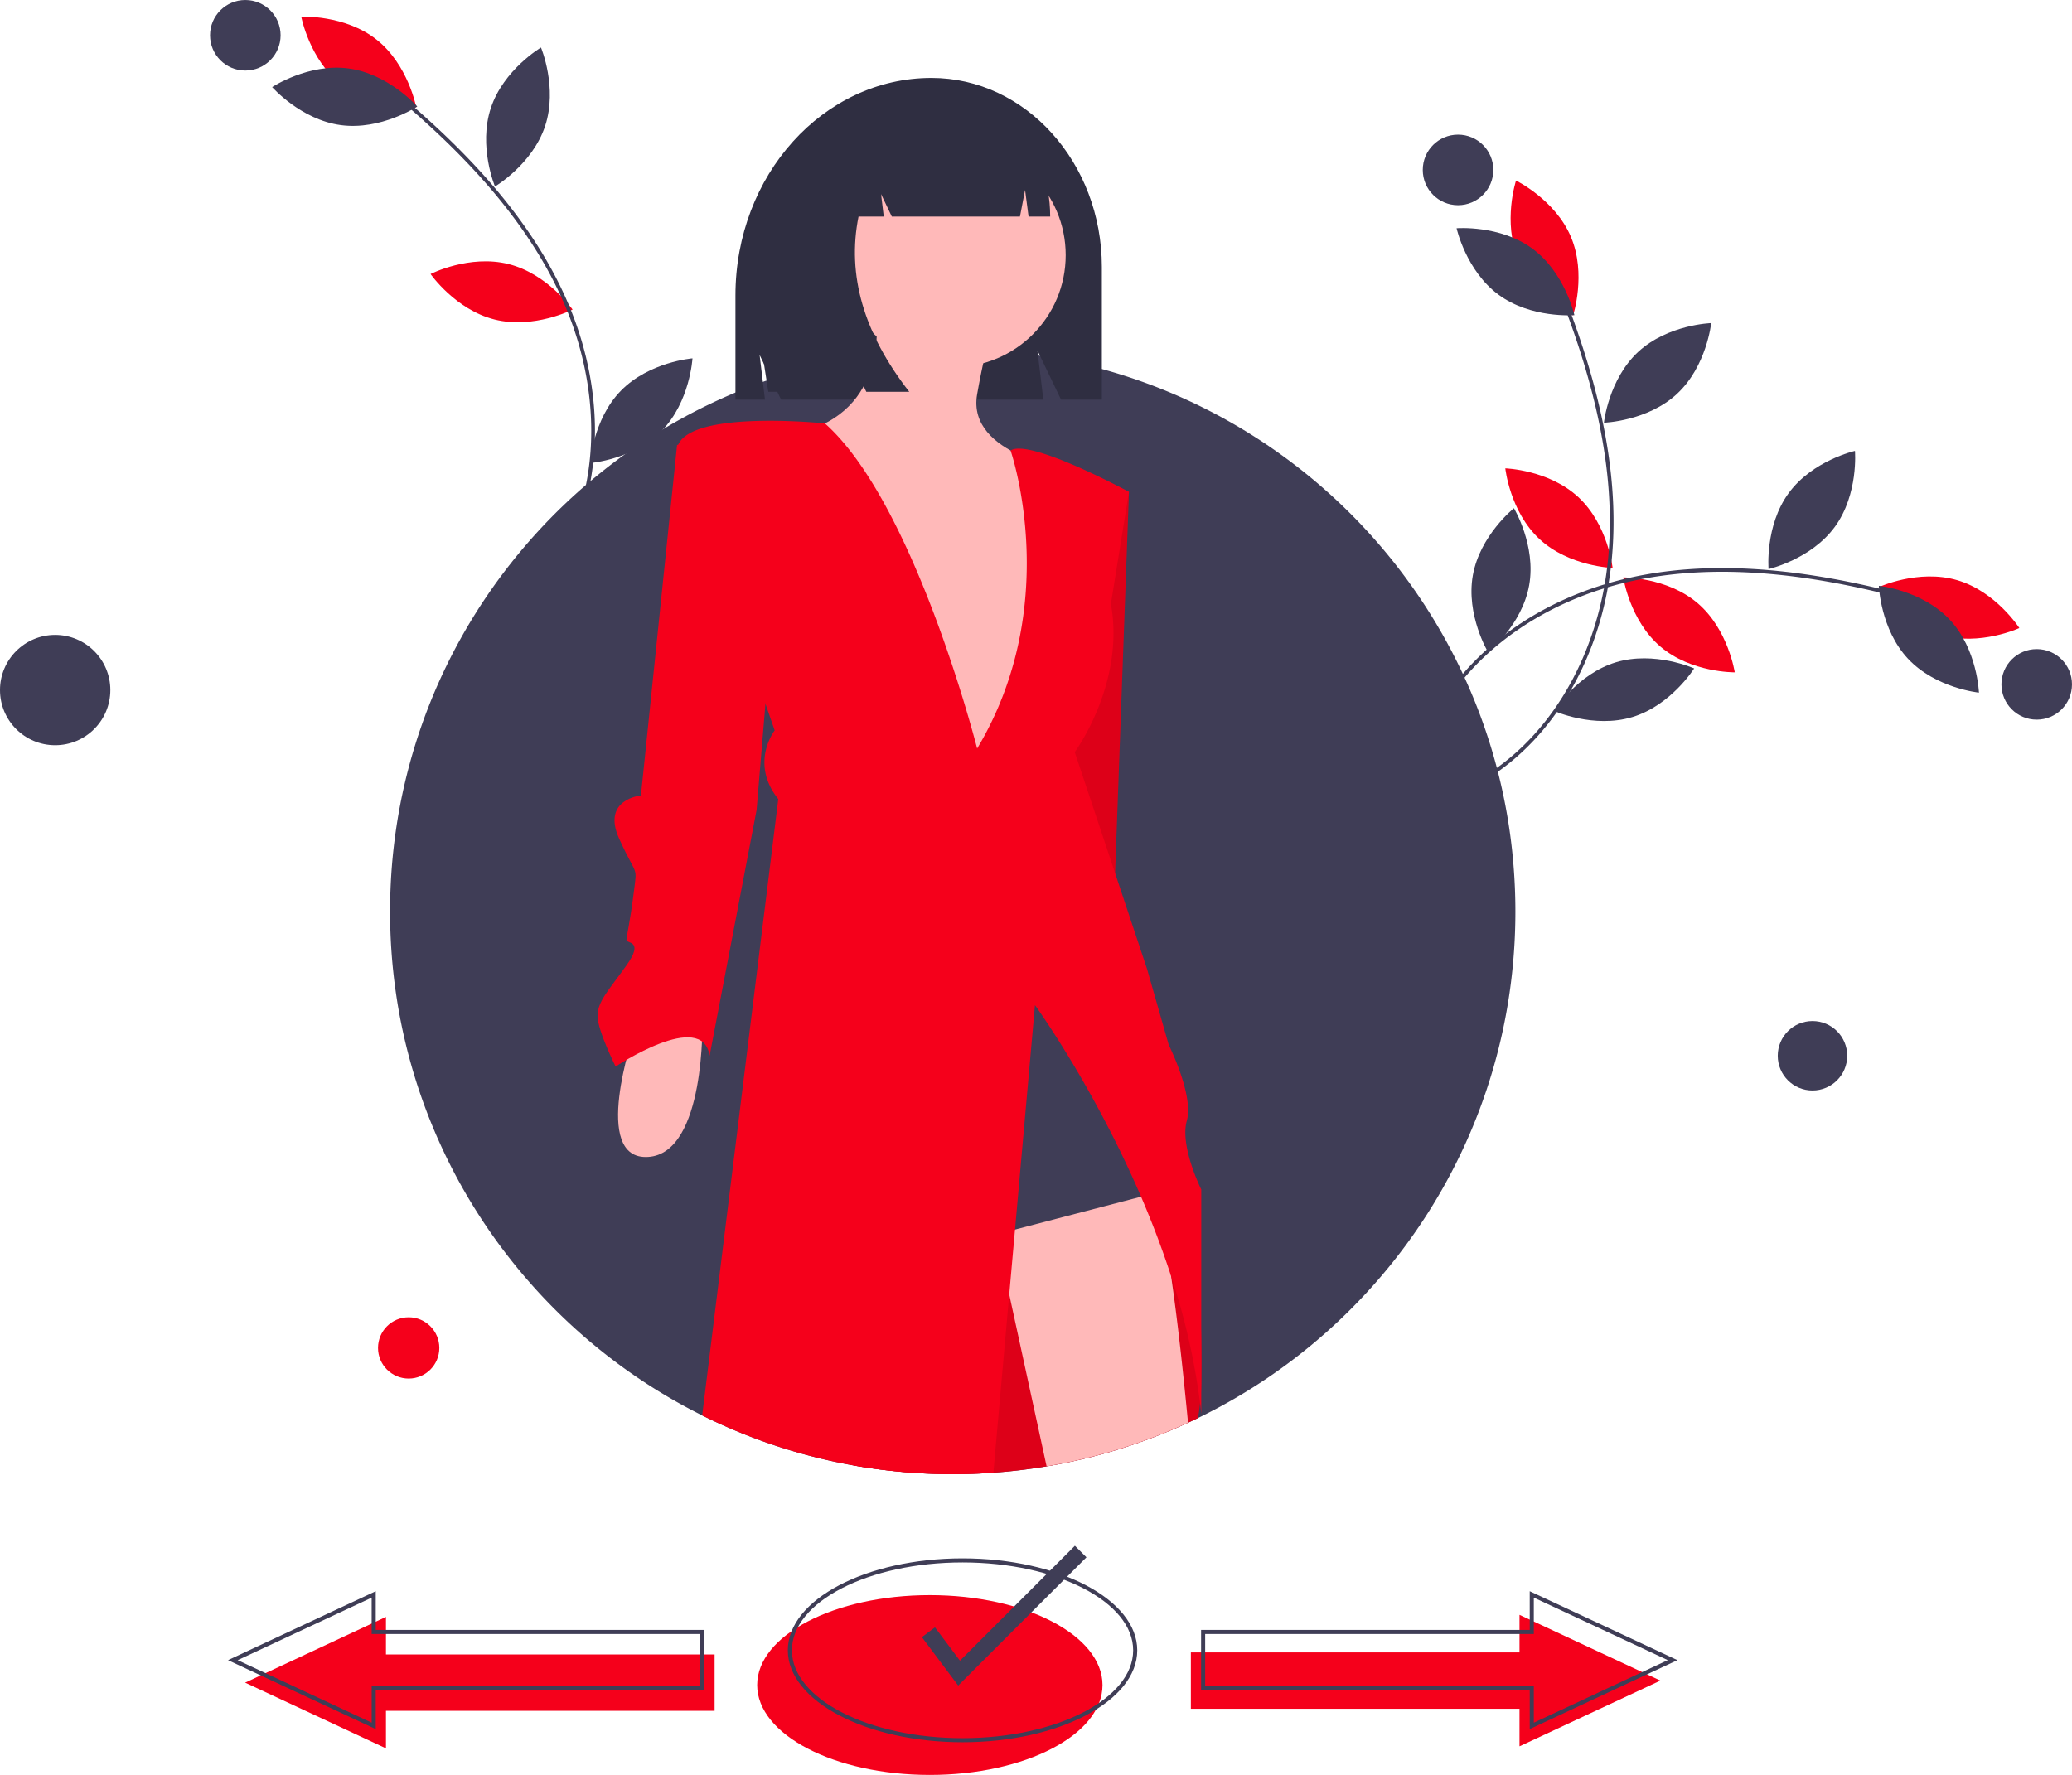 <svg id="bdf3ee30-f2f1-428a-85af-81eb00597ea3" data-name="Layer 1" xmlns="http://www.w3.org/2000/svg" width="1014" height="868.755" viewBox="0 0 1014 868.755"><title>swipe</title><path d="M834.604,461.802c0,109.06-63.404,203.306-155.361,247.899q-2.399,1.172-4.844,2.281a272.76,272.76,0,0,1-69.211,21.356q-12.827,2.154-26.045,3.108-9.855.709-19.893.709a276.459,276.459,0,0,1-48.609-4.28,273.286,273.286,0,0,1-74-24.464C346.103,663.318,283.899,569.816,283.899,461.802c0-114.376,69.738-212.467,169.019-254.06q6.611-2.781,13.404-5.207c.609-.227,1.218-.436,1.827-.654.745-.264,1.49-.518,2.236-.772a273.997,273.997,0,0,1,36.768-9.742h.009c.654-.118,1.309-.245,1.963-.363q5.916-1.091,11.932-1.927c1.409-.191,2.817-.382,4.235-.545,2.199-.282,4.407-.518,6.625-.745q13.481-1.322,27.335-1.336,8.302,0,16.485.482,5.834.354,11.596.927h.009q6.884.709,13.65,1.736c.318.045.636.1.945.145a271.572,271.572,0,0,1,30.289,6.489C748.881,228.206,834.604,334.994,834.604,461.802Z" transform="translate(-93 -15.622)" fill="#3f3d56"/><path d="M341.866,144.87c19.191,4.807,31.349,22.278,31.349,22.278s-18.958,9.677-38.149,4.87-31.349-22.278-31.349-22.278S322.674,140.063,341.866,144.87Z" transform="translate(-93 -15.622)" fill="#f5001b"/><path d="M259.904,56.95c15.538,12.247,36.796,11.185,36.796,11.185s-3.934-20.918-19.472-33.165-36.796-11.185-36.796-11.185S244.365,44.703,259.904,56.95Z" transform="translate(-93 -15.622)" fill="#f5001b"/><path d="M263.549,49.128c19.61,2.62,33.654,18.615,33.654,18.615s-17.75,11.746-37.361,9.125S226.188,58.253,226.188,58.253,243.939,46.507,263.549,49.128Z" transform="translate(-93 -15.622)" fill="#3f3d56"/><path d="M333.209,68.495c-6.216,18.783,2.031,38.405,2.031,38.405s18.323-10.83,24.539-29.613-2.031-38.405-2.031-38.405S339.425,49.712,333.209,68.495Z" transform="translate(-93 -15.622)" fill="#3f3d56"/><path d="M396.852,206.87c-13.823,14.154-15.018,35.405-15.018,35.405s21.217-1.697,35.04-15.852,15.018-35.405,15.018-35.405S410.675,192.716,396.852,206.87Z" transform="translate(-93 -15.622)" fill="#3f3d56"/><path d="M326.879,379.06l1.694-.658a47.181,47.181,0,0,1-2.307-27.361c3.08-13.333,12.445-24.18,21.501-34.67,1.681-1.947,3.356-3.888,4.987-5.838a148.431,148.431,0,0,0,17.694-25.694c18.153-34.293,18.292-79.598.375-121.193-14.214-32.997-39.375-64.751-76.918-97.076l-1.186,1.377c37.33,32.141,62.332,63.68,76.435,96.418,17.702,41.094,17.586,85.813-.312,119.624a146.667,146.667,0,0,1-17.481,25.379c-1.625,1.942-3.294,3.876-4.969,5.816-9.201,10.658-18.715,21.678-21.896,35.449A49.015,49.015,0,0,0,326.879,379.06Z" transform="translate(-93 -15.622)" fill="#3f3d56"/><circle cx="120.056" cy="17.27" r="17.266" fill="#3f3d56"/><path d="M923.753,310.824C908.689,297.998,887.406,298.254,887.406,298.254s3.139,21.052,18.203,33.878S941.955,344.703,941.955,344.703,938.816,323.651,923.753,310.824Z" transform="translate(-93 -15.622)" fill="#f5001b"/><path d="M1042.931,326.447c-18.996-5.53-30.483-23.449-30.483-23.449s19.31-8.952,38.306-3.422,30.483,23.449,30.483,23.449S1061.927,331.977,1042.931,326.447Z" transform="translate(-93 -15.622)" fill="#f5001b"/><path d="M1047.18,318.935c-13.527-14.438-34.704-16.574-34.704-16.574s.754,21.271,14.281,35.709,34.704,16.574,34.704,16.574S1060.707,333.372,1047.18,318.935Z" transform="translate(-93 -15.622)" fill="#3f3d56"/><path d="M990.942,273.493c-11.675,15.972-32.437,20.662-32.437,20.662s-1.832-21.206,9.843-37.178,32.437-20.662,32.437-20.662S1002.617,257.521,990.942,273.493Z" transform="translate(-93 -15.622)" fill="#3f3d56"/><path d="M841.343,302.097c-3.488,19.474-20.09,32.794-20.09,32.794s-10.946-18.254-7.458-37.729,20.09-32.794,20.09-32.794S844.831,282.622,841.343,302.097Z" transform="translate(-93 -15.622)" fill="#3f3d56"/><path d="M741.859,459.095l-.449-1.761a47.181,47.181,0,0,0,23.609-14.02c9.061-10.254,12.449-24.178,15.724-37.644.608-2.499,1.214-4.991,1.854-7.451a148.431,148.431,0,0,1,10.631-29.33c17.363-34.699,54.155-61.137,98.418-70.723,35.114-7.604,75.577-5.577,123.701,6.197l-.432,1.765c-47.849-11.706-88.045-13.73-122.884-6.186-43.731,9.47-80.059,35.548-97.177,69.76A146.668,146.668,0,0,0,784.355,398.676c-.636,2.451-1.24,4.933-1.846,7.424-3.328,13.681-6.769,27.827-16.129,38.418A49.015,49.015,0,0,1,741.859,459.095Z" transform="translate(-93 -15.622)" fill="#3f3d56"/><circle cx="996.731" cy="334.974" r="17.266" fill="#3f3d56"/><path d="M865.445,258.978c14.499,13.461,16.733,34.628,16.733,34.628s-21.275-.657-35.774-14.117-16.733-34.628-16.733-34.628S850.946,245.517,865.445,258.978Z" transform="translate(-93 -15.622)" fill="#f5001b"/><path d="M835.998,142.443c7.713,18.219,26.852,27.533,26.852,27.533s6.634-20.225-1.079-38.444-26.852-27.533-26.852-27.533S828.285,124.224,835.998,142.443Z" transform="translate(-93 -15.622)" fill="#f5001b"/><path d="M842.961,137.345c15.92,11.746,20.517,32.529,20.517,32.529s-21.214,1.738-37.134-10.009-20.517-32.529-20.517-32.529S827.041,125.599,842.961,137.345Z" transform="translate(-93 -15.622)" fill="#3f3d56"/><path d="M894.666,187.885c-14.498,13.462-16.729,34.63-16.729,34.63s21.275-.659,35.772-14.122S930.438,173.763,930.438,173.763,909.164,174.423,894.666,187.885Z" transform="translate(-93 -15.622)" fill="#3f3d56"/><path d="M883.747,339.802c-18.933,5.741-30.221,23.786-30.221,23.786s19.409,8.737,38.342,2.997,30.221-23.786,30.221-23.786S902.68,334.061,883.747,339.802Z" transform="translate(-93 -15.622)" fill="#3f3d56"/><path d="M739.455,456.958l1.802.24a47.181,47.181,0,0,1,11.164-25.086c9.124-10.198,22.557-15.19,35.548-20.017,2.411-.896,4.815-1.789,7.183-2.712a148.432,148.432,0,0,0,27.886-13.987c32.432-21.3,54.387-60.93,58.732-106.011,3.447-35.762-3.297-75.711-20.615-122.128l-1.703.635c17.22,46.153,23.928,85.836,20.509,121.318-4.292,44.538-25.945,83.666-57.921,104.666a146.668,146.668,0,0,1-27.547,13.813c-2.36.919-4.754,1.808-7.157,2.701-13.198,4.905-26.845,9.976-36.269,20.509A49.015,49.015,0,0,0,739.455,456.958Z" transform="translate(-93 -15.622)" fill="#3f3d56"/><circle cx="713.543" cy="83.164" r="17.266" fill="#3f3d56"/><path d="M548.854,53.771h0c46.045,0,83.372,41.425,83.372,92.525v64.923H612.259L600.699,187.164l2.89,24.054H475.247L464.738,189.351l2.627,21.868H452.915V160.242C452.915,101.44,495.868,53.771,548.854,53.771Z" transform="translate(-93 -15.622)" fill="#2f2e41"/><path d="M403.119,521.747s-21.23,61.921,7.077,60.152,26.538-67.228,26.538-67.228Z" transform="translate(-93 -15.622)" fill="#ffb9b9"/><path d="M443.81,233.373H424.349L406.657,404.982s-19.461,1.769-10.615,21.23,8.846,12.384,7.077,26.537-3.538,21.23-3.538,22.999,8.846,0,0,12.384-14.153,17.692-14.153,24.768,8.846,24.768,8.846,24.768,42.46-28.307,45.998-5.308l22.999-120.303,7.077-84.92Z" transform="translate(-93 -15.622)" fill="#f5001b"/><polygon points="538.342 240.75 552.495 240.75 545.418 435.358 510.035 361.053 538.342 240.75" fill="#f5001b"/><polygon points="538.342 240.75 552.495 240.75 545.418 435.358 510.035 361.053 538.342 240.75" opacity="0.1"/><path d="M680.879,692.934q-.082,4.757-.591,9.424-.259,2.495-.645,4.962c-.127.8-.254,1.59-.4,2.381q-2.399,1.172-4.844,2.281a272.76,272.76,0,0,1-69.211,21.356q-12.827,2.154-26.045,3.108-9.855.709-19.893.709a276.459,276.459,0,0,1-48.609-4.28L496.884,590.745l60.014-9.233,36.523-5.625,42.893-6.598,16.167-2.49,5.398-.827s21.41,19.874,23.001,106.197Q681.057,681.97,680.879,692.934Z" transform="translate(-93 -15.622)" fill="#f5001b"/><path d="M680.879,692.934q-.082,4.757-.591,9.424-.259,2.495-.645,4.962c-.127.8-.254,1.59-.4,2.381q-2.399,1.172-4.844,2.281a272.76,272.76,0,0,1-69.211,21.356q-12.827,2.154-26.045,3.108-9.855.709-19.893.709a276.459,276.459,0,0,1-48.609-4.28L496.884,590.745l60.014-9.233,36.523-5.625,42.893-6.598,16.167-2.49,5.398-.827s21.41,19.874,23.001,106.197Q681.057,681.97,680.879,692.934Z" transform="translate(-93 -15.622)" opacity="0.1"/><path d="M674.4,711.982a272.76,272.76,0,0,1-69.211,21.356l-18.284-84.123L580.517,619.852l-4.017-18.493s6.17-2.226,15.094-4.871c15.703-4.653,39.94-10.578,54.116-7.906,3.653.682,6.634,1.936,8.633,3.935,1.209,1.209,2.408,3.662,3.58,7.143,2.881,8.497,5.652,23.119,8.197,40.612C669.275,661.837,672.092,687.772,674.4,711.982Z" transform="translate(-93 -15.622)" fill="#ffb9b9"/><circle cx="466.69" cy="124.869" r="54.844" fill="#ffb9b9"/><path d="M521.653,169.683s7.077,44.229-33.614,56.613,86.689,191.07,86.689,191.07,56.613-157.456,42.46-171.609c0,0-51.306-7.077-45.998-37.153s8.846-33.614,8.846-33.614Z" transform="translate(-93 -15.622)" fill="#ffb9b9"/><polygon points="449.883 614.044 571.956 582.199 506.497 419.435 449.883 614.044" fill="#3f3d56"/><path d="M680.879,597.824V707.51c-.182-1.718-.373-3.435-.591-5.153a334.175,334.175,0,0,0-14.168-62.086c-4.407-13.586-9.433-26.645-14.704-38.913q-2.822-6.543-5.707-12.777c-3.117-6.743-6.27-13.195-9.397-19.293-19.057-37.277-36.814-61.695-36.814-61.695l-6.08,68.293-1.827,20.601-1.863,20.956-2.826,31.77-7.761,87.231q-9.855.709-19.893.709a276.459,276.459,0,0,1-48.609-4.28,273.286,273.286,0,0,1-74-24.464l37.241-301.661c-14.149-17.693-1.763-33.615-1.763-33.615l-4.516-13.05L424.347,235.14a8.232,8.232,0,0,1,.527-1.763c7.288-17.248,71.81-10.514,71.81-10.514,44.029,39.031,74.509,159.123,74.509,159.123,42.093-70.165,16.803-144.574,16.367-145.846l-.009-.009v-.009c9.287-6.098,57.942,20.247,57.942,20.247l-8.842,54.843c7.079,38.922-17.693,72.537-17.693,72.537l19.756,59.26,15.631,46.892L664.958,527.05s12.386,24.773,8.842,37.159C670.265,576.595,680.879,597.824,680.879,597.824Z" transform="translate(-93 -15.622)" fill="#f5001b"/><path d="M513.657,75.426c8.371-10.779,20.717-17.606,34.5-17.606h1.637c31.559,0,57.143,28.558,57.143,63.785v0H596.362L594.655,108.607l-2.504,12.999h-62.718L524.178,110.609l1.314,10.997H513.153q-8.636,42.89,24.818,85.78H516.953l-10.509-21.995,2.627,21.995H469.005l-7.882-50.589C461.123,118.912,483.136,86.785,513.657,75.426Z" transform="translate(-93 -15.622)" fill="#2f2e41"/><polygon points="812.547 822.579 743.62 790.413 743.62 808.794 582.789 808.794 582.789 836.365 743.62 836.365 743.62 854.745 812.547 822.579" fill="#f5001b"/><path d="M841.62,861.938V842.987H680.789V813.416H841.62V794.465l72.292,33.736ZM682.789,840.987H843.62v17.811l65.563-30.597-65.563-30.596V815.416H682.789Z" transform="translate(-93 -15.622)" fill="#3f3d56"/><polygon points="119.956 823.579 188.884 791.413 188.884 809.794 349.715 809.794 349.715 837.365 188.884 837.365 188.884 855.745 119.956 823.579" fill="#f5001b"/><path d="M276.884,861.938l-72.292-33.737,72.292-33.736V813.416H437.715V842.987h-160.831Zm-67.563-33.737,65.563,30.597V840.987H435.715V815.416h-160.831V797.605Z" transform="translate(-93 -15.622)" fill="#3f3d56"/><ellipse cx="455.047" cy="824.755" rx="84.5" ry="44" fill="#f5001b"/><polygon points="468.925 825.012 451.157 801.322 457.558 796.521 469.79 812.832 526.029 756.594 531.686 762.25 468.925 825.012" fill="#3f3d56"/><path d="M564.047,868.378c-47.145,0-85.5-20.187-85.5-45,0-24.813,38.355-45,85.5-45s85.5,20.187,85.5,45C649.547,848.191,611.192,868.378,564.047,868.378Zm0-88c-46.042,0-83.5,19.29-83.5,43,0,23.71,37.458,43,83.5,43s83.5-19.29,83.5-43C647.547,799.667,610.089,780.378,564.047,780.378Z" transform="translate(-93 -15.622)" fill="#3f3d56"/><circle cx="200" cy="659.755" r="15" fill="#f5001b"/><circle cx="27" cy="337.755" r="27" fill="#3f3d56"/><circle cx="887" cy="516.755" r="17" fill="#3f3d56"/></svg>